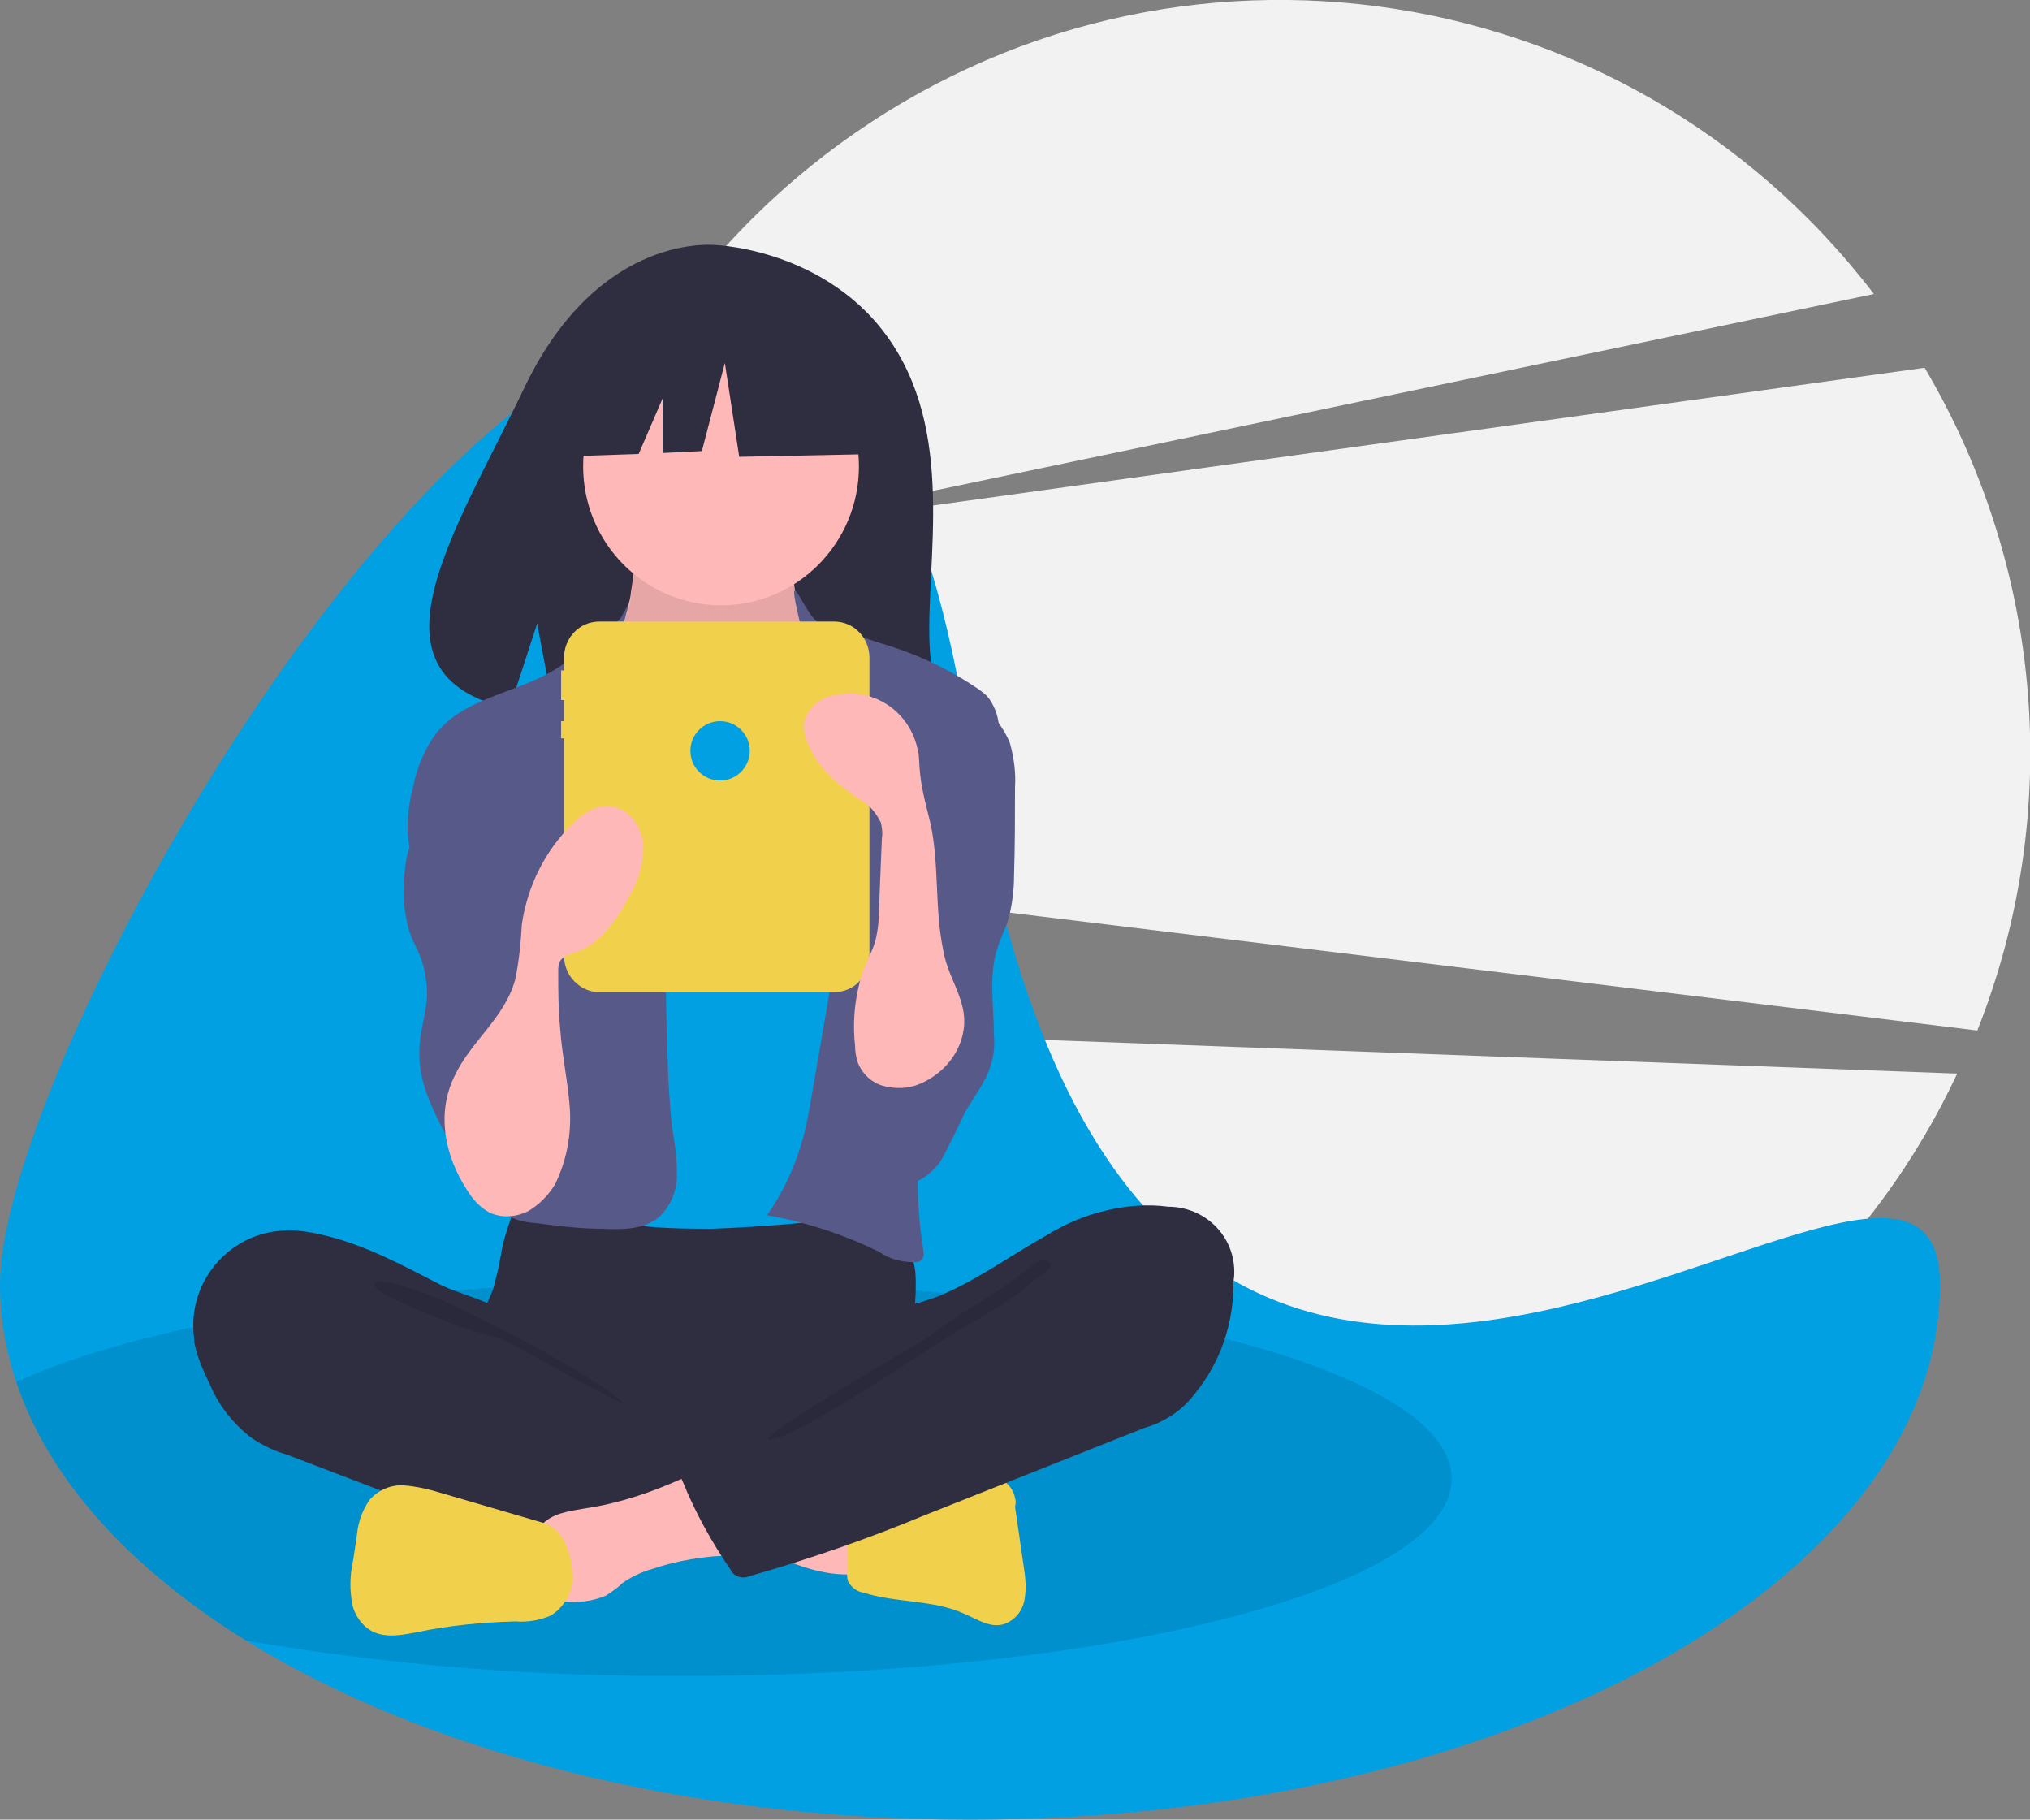 <?xml version="1.0" encoding="utf-8"?>
<!-- Generator: Adobe Illustrator 25.1.0, SVG Export Plug-In . SVG Version: 6.00 Build 0)  -->
<svg version="1.1" id="Warstwa_1" xmlns="http://www.w3.org/2000/svg" xmlns:xlink="http://www.w3.org/1999/xlink" x="0px" y="0px"
	 viewBox="0 0 212 190" style="enable-background:new 0 0 212 190;" xml:space="preserve">
<rect x="0" y="0" width="212" height="190" fill="#808080" stroke="none"/>
<style type="text/css">
	.st0{fill:#F2F2F2;}
	.st1{fill:#00A0E3;}
	.st2{opacity:0.1;enable-background:new    ;}
	.st3{fill:#2F2E41;}
	.st4{fill:#FFB8B8;}
	.st5{fill:#575A89;}
	.st6{fill:#F1D04C;}
</style>
<g id="Group_245" transform="translate(-581 -295)">
	<g id="Group_244" transform="translate(581 295)">
		<path id="Path_112" class="st0" d="M206.5,107.6c9-22.7,6.9-48.2-5.5-69.2L75.7,55.8l120-25.1C169.4-3.7,120.3-10.2,86,16.3
			c-22.3,17.2-33.7,45.1-29.8,73L206.5,107.6z"/>
		<path id="Path_113" class="st0" d="M60.7,106.8c15.6,40.5,61,60.6,101.3,44.9c18.7-7.3,33.9-21.4,42.4-39.6L60.7,106.8z"/>
		<path id="Path_114" class="st1" d="M202.6,134.1c0,30.9-45.3,55.9-101.3,55.9c-30,0-57-7.2-75.6-18.7c-12.1-7.5-20.6-16.8-24-27
			C0.6,141,0,137.6,0,134.1c0-30.8,83.9-170,101.3-55.9S202.6,103.3,202.6,134.1z"/>
		<path id="Path_115" class="st2" d="M151.6,154.4c0,11.4-35.9,20.6-80.1,20.6c-15.3,0.1-30.7-1.1-45.8-3.7
			c-12.1-7.5-20.6-16.8-24-27c13.7-6.3,39.9-10.5,69.8-10.5C115.7,133.8,151.6,143,151.6,154.4z"/>
		<path id="Path_116" class="st3" d="M93.8,36.9c-6.3-10.8-18.9-11.3-18.9-11.3s-12.2-1.6-20.1,14.8c-7.3,15.3-17.4,30-1.6,33.6
			l2.9-8.9l1.8,9.6c2.2,0.2,4.5,0.2,6.8,0.1c16.9-0.5,33,0.2,32.5-5.9C96.3,60.8,99.9,47.3,93.8,36.9z"/>
		<path id="Path_117" class="st3" d="M52.3,131.1c-0.2,1.2-0.5,2.4-0.8,3.5c-0.4,1.1-1,2.2-1.4,3.3c-1.2,3.6,0.4,7.6,3,10.4
			c2.2,2.4,5.1,4.1,8.3,4.9c2.3,0.5,4.7,0.8,7.1,0.7c6.6,0.2,13.4,0.4,19.6-1.7c2-0.7,3.9-1.6,5.7-2.6c0.6-0.3,1.1-0.7,1.5-1.2
			c0.4-0.7,0.6-1.6,0.5-2.4c0-2.8-0.6-5.6-0.4-8.4c0.2-1.5,0.3-3.1,0.2-4.7c-0.4-3.6-3-6.6-6.5-7.4c-1.8-0.3-3.6-0.3-5.4,0
			c-4.7,0.5-9.4,0.7-14.1,0.6c-4.8,0-9.6-0.8-14.4-0.8c-1.4,0-1.4,0.4-1.8,1.8C52.9,128.5,52.5,129.8,52.3,131.1z"/>
		<path id="Path_118" class="st4" d="M65.9,61.8c-0.1,1.2-0.6,2.4-1.2,3.5c-0.8,1.1-2.2,1.8-3.1,2.9c-1.4,1.7-1.4,4-1.4,6.1
			c0,2,0,4.1,1.1,5.7c0.8,1,1.7,1.9,2.9,2.5c4.1,2.8,8.6,5.6,13.5,5.7c2.1,0.2,4.1-0.6,5.6-2c0.6-0.7,1-1.6,1.4-2.4
			c1.3-3.1,2-6.4,2.3-9.8c0.2-1.6,0-3.2-0.4-4.7c-0.6-1.7-1.8-3.1-2.6-4.7c-1-1.9-1.3-4-1-6.1c0-0.1,0-0.3,0-0.4
			c-0.1-0.2-0.3-0.2-0.5-0.2l-9.8-0.7c-0.9,0-1.8-0.2-2.7-0.3c-0.5-0.1-1.9-0.9-2.4-0.7C66.4,56.5,66.1,60.8,65.9,61.8z"/>
		<path id="Path_119" class="st2" d="M65.9,62.2c-0.1,1.2-0.6,2.4-1.2,3.5c-0.8,1.1-2.2,1.8-3.1,2.9c-1.4,1.7-1.4,4-1.4,6.1
			c0,2,0,4.1,1.1,5.7c0.8,1,1.7,1.9,2.9,2.5c4.1,2.8,8.6,5.6,13.5,5.7c2.1,0.2,4.1-0.6,5.6-2c0.6-0.7,1-1.6,1.4-2.4
			c1.3-3.1,2-6.5,2.3-9.8c0.2-1.6,0-3.2-0.4-4.7c-0.6-1.7-1.8-3.1-2.6-4.7c-1-1.9-1.3-4-1-6.1c0-0.1,0-0.3,0-0.4
			c-0.1-0.2-0.3-0.2-0.5-0.2l-9.8-0.7c-0.9,0-1.8-0.1-2.7-0.3c-0.5-0.1-1.9-0.9-2.4-0.7C66.4,56.8,66.1,61.1,65.9,62.2z"/>
		<ellipse id="Ellipse_14" class="st4" cx="75.3" cy="48.7" rx="14.4" ry="14.5"/>
		<path id="Path_120" class="st1" d="M67.9,81.1c0.7,0.8,1.6,1.5,2.5,2c1,0.4,2.1,0.6,3.2,0.6c2.6,0.1,5.4-0.4,7.2-2.3
			c2.3-2.4,2.3-6.3,4.1-9.1c0.1-0.3,0.3-0.5,0.6-0.6c0.3-0.2,0.7-0.2,1-0.2c2.3,0,4.3,1.5,6.1,2.9c0.9,0.6,1.6,1.3,2.2,2.2
			c0.4,0.7,0.6,1.5,0.7,2.2c0.8,4.4,1.3,8.9,1.5,13.4c0.2,2.5,0.3,5,0.3,7.5c0,8.2-1.9,16.2-3.8,24.2c-0.1,1.1-0.7,2-1.5,2.7
			c-0.4,0.2-0.9,0.3-1.3,0.3c-5.4,0.7-10.8,1.2-16.3,1.4c-2.1,0-4.2,0-6.4-0.2c-0.4,0-0.7-0.1-1.1-0.2c-0.5-0.2-0.9-0.6-1.2-1
			c-2.9-3.7-3.1-8.9-3.1-13.6c0-11.6,0.5-23.2,1.2-34.8c0.2-1,0-2-0.6-2.9C64.7,77.6,66.2,79.4,67.9,81.1z"/>
		<path id="Path_121" class="st5" d="M64.9,64.4c-0.5,0.9-4.1,3.1-4.8,3.8c-3.9,4.1-10.9,3.9-14.5,8.3c-1.2,1.6-2,3.5-2.4,5.4
			c-0.7,2.7-1,5.7,0.1,8.3c1.1,2.5,3.4,4.2,4.9,6.4c1.7,2.4,2.5,5.4,3.2,8.2c0.7,2.1,1,4.3,0.9,6.5c-0.2,2.5-1.4,4.8-2.1,7.1
			c-0.7,2.4-0.8,5.2,0.8,7.1c1.3,1.3,3,2.1,4.9,2.2c2.3,0.3,4.6,0.6,7,0.6c2.1,0.1,4.3,0.1,5.9-1.2c1.2-1.1,1.9-2.7,1.9-4.4
			c0-1.6-0.2-3.3-0.5-4.9c-0.2-1.7-0.3-3.4-0.4-5.1c-0.3-7.6-0.4-15.2-0.1-22.7c0.1-1.6,0-3.2-0.2-4.7c-0.6-2-1.4-3.9-2.4-5.7
			c-1.8-3.5-2.6-7.5-2.4-11.4C64.9,64.3,66.6,61.3,64.9,64.4z"/>
		<path id="Path_122" class="st5" d="M85.1,64.7c0.7,0.8,3.3,1,4.2,1.5c0.9,0.4,1.8,0.7,2.8,1c3.4,1,6.7,2.5,9.7,4.5
			c0.6,0.4,1.2,0.8,1.6,1.4c0.5,0.8,0.8,1.6,0.9,2.5c1.3,4.7,1.1,9.7-0.8,14.2l-2.8,8.9c-2.1,6.6-4.1,13.3-4.7,20.2
			c-0.3,3.8-0.2,7.7,0.4,11.5c0.1,0.4,0.1,0.8-0.1,1.1c-0.2,0.2-0.4,0.3-0.7,0.3c-1.4,0-2.7-0.3-3.8-1.1c-3.7-1.8-7.6-3.1-11.7-3.8
			c1.6-2.3,2.8-4.8,3.6-7.5c0.5-1.7,0.8-3.4,1.1-5.2l1.3-7.5c0.5-2.7,0.9-5.5,1.1-8.3c0.1-1,0-2.1-0.2-3.1c-0.3-1-0.7-1.9-1.2-2.8
			c-2.2-4.4-3-9.4-2.3-14.3c0.4-2.1,1.1-4.2,0.8-6.4c-0.3-2,0-3.6-0.5-5.7C81.8,57.9,83.7,63.3,85.1,64.7z"/>
		<path id="Path_123" class="st5" d="M45.6,83.5c-1,2-2.6,3.7-3.1,5.9c-0.2,1-0.3,2-0.3,3.1c-0.1,1.6,0.1,3.1,0.5,4.6
			c0.3,1,0.8,1.8,1.2,2.8c0.5,1.3,0.7,2.7,0.7,4.1c-0.1,1.9-0.8,3.8-0.8,5.8c-0.1,3.1,1.3,5.9,2.7,8.6c1.3-3.3,5-4.8,8.3-3.5
			c0.3,0.1,0.6,0.3,1,0.5c0.3-0.4,0.5-0.9,0.4-1.4c0.1-3.5,0.2-7.1,0.3-10.6c0.1-5.5,0.3-11-1-16.4c-0.5-2.4-1.5-4.7-3.1-6.7
			c-0.9-1-3.7-3.6-5.1-2.5c-0.6,0.5-0.5,1.8-0.6,2.5C46.4,81.5,46.1,82.6,45.6,83.5z"/>
		<path id="Path_124" class="st5" d="M105.5,77.7c0.4,1.5,0.6,3,0.5,4.5c0,3.1,0,6.1-0.1,9.2c0,1.6-0.2,3.1-0.6,4.6
			c-0.3,1-0.8,1.9-1.1,2.9c-1,2.9-0.4,6.1-0.4,9.2c0.1,1,0,2-0.3,3c-0.5,1.9-1.9,3.5-2.8,5.2c-0.8,1.7-1.6,3.4-2.5,5
			c-1.1,1.5-3,2.8-4.8,2.3c-1.4-0.5-2.5-1.5-3-2.8c-1.5-2.8-2-5.9-1.4-9c0.7-3.8,2.9-7.1,3.7-10.8c1.1-5.1-0.6-10.4-0.5-15.7
			c0-0.8,0.1-1.6,0.3-2.4c0.5-1.2,1.2-2.2,2.1-3.1c1-1.2,2-2.5,2.9-3.8c0.6-0.9,1.4-3.2,2.4-3.3C102.2,72.2,104.9,75.9,105.5,77.7z"
			/>
		<path id="Path_125" class="st3" d="M33.5,128.9c-1.3-0.3-2.6-0.5-4-0.4c-5.4,0.3-9.6,5-9.3,10.4c0,0.4,0.1,0.8,0.1,1.3
			c0.3,1.5,0.9,2.9,1.6,4.3c0.9,2.2,2.4,4.1,4.3,5.6c1.2,0.8,2.4,1.4,3.8,1.8l10.2,3.9c1.5,0.6,3,1.1,4.5,1.7
			c7.6,2.7,15.6,4.2,23.7,4.7c2.5,0.2,4.9,0.1,7.4-0.4c0.6-0.1,1.1-0.4,1.5-0.8c0.2-0.3,0.3-0.7,0.3-1.1l0.6-4.4
			c0.1-0.6,0.1-1.3-0.1-1.9c-0.4-0.7-1-1.3-1.7-1.6c-6.7-3.9-14.6-6-20.3-11.3c-1.3-1.3-2.5-3.2-4.1-4.1c-1.8-1-4-1.5-5.9-2.4
			C42,132.1,38,129.9,33.5,128.9z"/>
		<path id="Path_126" class="st2" d="M43.7,134.8c3.6,1.1,18.9,9,21.5,11.8c-0.4,0.1-12.3-6.6-12.6-6.7c-3.3-0.9-6.5-2-9.6-3.4
			c-0.6-0.3-4-1.6-3.9-2.4C39.3,133.2,43,134.6,43.7,134.8z"/>
		<path id="Path_127" class="st4" d="M88.8,164.4c0.2,0,0.4,0,0.6-0.2c0.1-0.2,0.2-0.4,0.2-0.7c0-2,0-4,0-6
			c-1.8-0.7-3.6-1.2-5.6-1.3l-8.9-1.2c0.2,0-1.4,3.8-1.1,4.3c0.4,0.9,3.7,1.7,4.6,2.1C81.9,162.9,85.2,164.5,88.8,164.4z"/>
		<path id="Path_128" class="st4" d="M61.1,157.5c-1.7,0.3-3.5,0.5-4.6,1.8c-1.4,1.7-0.8,4.1-0.1,6.2c0.2,1.1,1.2,1.8,2.3,1.7
			c0,0,0,0,0.1,0c1.5,0.2,3.1,0,4.5-0.6c0.6-0.4,1.2-0.8,1.7-1.3c1-0.7,2.1-1.2,3.2-1.5c2.1-0.7,4.2-1.1,6.4-1.3
			c0.9,0,1.7-0.2,2.5-0.4c0.8-0.3,1.5-0.9,1.8-1.7c0.3-1.1-0.3-2.2-0.9-3.2c-0.7-1.3-1.6-2.4-2.7-3.3c-1.6-1.3-2.5-0.3-4.1,0.5
			C67.9,155.9,64.5,157,61.1,157.5z"/>
		<path id="Path_129" class="st6" d="M56.7,159l-10.6-3.1c-1.3-0.4-2.6-0.7-3.9-0.8c-1.4-0.1-2.7,0.5-3.6,1.5
			c-0.7,1-1.2,2.3-1.3,3.5l-0.4,2.7c-0.3,1.4-0.4,2.7-0.2,4.1c0.1,1.4,0.9,2.7,2.1,3.4c1.5,0.8,3.3,0.4,4.9,0.1
			c3.3-0.7,6.7-1,10.1-1.1c1.3,0.1,2.5-0.1,3.7-0.6c1.3-0.8,2.2-2.2,2.3-3.7C59.8,162.7,59.1,159.7,56.7,159z"/>
		<path id="Path_130" class="st6" d="M93,156.3c1.3-0.4,2.6-0.9,3.9-1.5c1.9-0.5,3.9-0.8,5.8-0.6c1.5-0.3,3,0.7,3.3,2.2
			c0.1,0.3,0.1,0.6,0,0.9l0.9,6.2c0.2,1.2,0.3,2.4,0.1,3.5c-0.2,1.2-1,2.2-2.2,2.6c-1.4,0.4-2.7-0.5-4.1-1.1
			c-3.3-1.5-7.1-1.1-10.5-2.2c-0.7-0.1-1.2-0.5-1.6-1.1c-0.1-0.3-0.2-0.7-0.1-1.1c0.1-2-0.4-4.7,0.2-6.7
			C89.4,155.8,91.5,156.3,93,156.3z"/>
		<path id="Path_131" class="st3" d="M115.5,126.4c2.1-0.5,4.3-0.7,6.5-0.4c3.8,0,6.9,3,6.9,6.8c0,0.3,0,0.6-0.1,1
			c0.1,4.2-1.3,8.4-4,11.7c-0.6,0.8-1.4,1.6-2.3,2.2c-0.9,0.6-1.9,1.1-3,1.4l-22.9,9.1c-6,2.5-12.1,4.6-18.4,6.4
			c-0.7,0.3-1.6,0-1.9-0.7l0,0c-2-2.9-3.7-6-5-9.2c-0.2-0.3-0.2-0.7,0.1-0.9c0.1,0,0.1-0.1,0.2-0.1l16.2-9.3
			c1.2-0.6,2.3-1.4,3.3-2.3c0.7-0.7,1.3-1.5,1.7-2.4c0.3-0.7,0.4-2.4,0.8-2.9c0.4-0.5,1.9-0.6,2.5-0.8c0.9-0.3,1.9-0.6,2.7-1
			c3.6-1.6,6.9-4,10.3-5.9C111.2,127.8,113.3,126.9,115.5,126.4z"/>
		<path id="Path_132" class="st2" d="M106.3,133.3c-2.8,2.1-6.4,4-9.2,6.2c-0.9,0.7-16.7,9.6-16.9,10.8c2.6,0.4,19-11.1,21.3-12.2
			c2.3-1.2,4.5-2.7,6.5-4.4c0.5-0.4,2.8-1.6,1.2-2.1C108.5,131.3,106.9,132.9,106.3,133.3z"/>
		<path id="Path_133" class="st6" d="M87.1,64.9H62.6c-2.1,0-3.7,1.7-3.7,3.8V70h-0.3v3.1h0.3v2.2h-0.3v1.8h0.3v22.7
			c0,2.1,1.7,3.8,3.7,3.8h24.5c2.1,0,3.7-1.7,3.7-3.8V68.7C90.8,66.6,89.2,64.9,87.1,64.9z"/>
		<path id="Path_134" class="st3" d="M91,35.9l-12.4-6.5L61.4,32l-3.5,15.7l8.8-0.3l2.5-5.8v5.7l4.1-0.2l2.4-9.2l1.5,9.8l14.5-0.3
			L91,35.9z"/>
		<path id="Path_135" class="st4" d="M48.8,124.3c0.6,1,1.4,1.8,2.3,2.3c1.3,0.6,2.7,0.5,4-0.1c1.2-0.7,2.2-1.7,2.9-2.9
			c1.2-2.5,1.7-5.2,1.5-8c-0.2-2.7-0.8-5.4-1-8.2c-0.2-2-0.2-4-0.2-6c0-0.4,0-0.8,0.3-1.2c0.4-0.4,0.8-0.6,1.3-0.7
			c2.7-0.8,4.5-3.4,5.8-5.9c1-1.6,1.5-3.5,1.5-5.4c-0.2-1.9-1.5-3.8-3.4-4c-1.6-0.2-3,0.8-4.1,1.9c-2.8,2.8-4.6,6.4-5.2,10.4
			c-0.1,1.9-0.3,3.9-0.7,5.8c-1.1,4-4.6,6.4-6.3,10C45.5,116.3,46.5,120.8,48.8,124.3z"/>
		<path id="Path_136" class="st4" d="M100.2,109.1c-0.8,1.9-2.3,3.3-4.2,4.1c-1.2,0.5-2.5,0.5-3.7,0.2c-1.2-0.3-2.2-1.2-2.7-2.4
			c-0.2-0.6-0.3-1.2-0.3-1.8c-0.3-2.7,0-5.4,0.9-8c0.4-1,0.9-1.9,1.2-2.9c0.3-1.2,0.4-2.3,0.4-3.5l0.3-7.3c0.1-0.5,0-1.1-0.1-1.6
			c-0.5-1-1.2-1.9-2.2-2.4c-2.2-1.5-4.4-3.3-5.4-5.8c-0.4-0.7-0.5-1.6-0.4-2.4c0.5-1.5,1.7-2.5,3.2-2.7c3.9-0.9,7.7,1.6,8.6,5.5
			c0,0.1,0,0.2,0.1,0.3c0.1,0.8,0.1,1.7,0.2,2.5c0.2,1.8,0.7,3.5,1.1,5.2c0.9,4.3,0.4,8.8,1.3,13.1
			C99.1,102.8,101.8,105.1,100.2,109.1z"/>
		<ellipse id="Ellipse_15" class="st1" cx="75.2" cy="78.4" rx="3.1" ry="3.1"/>
	</g>
</g>
</svg>
